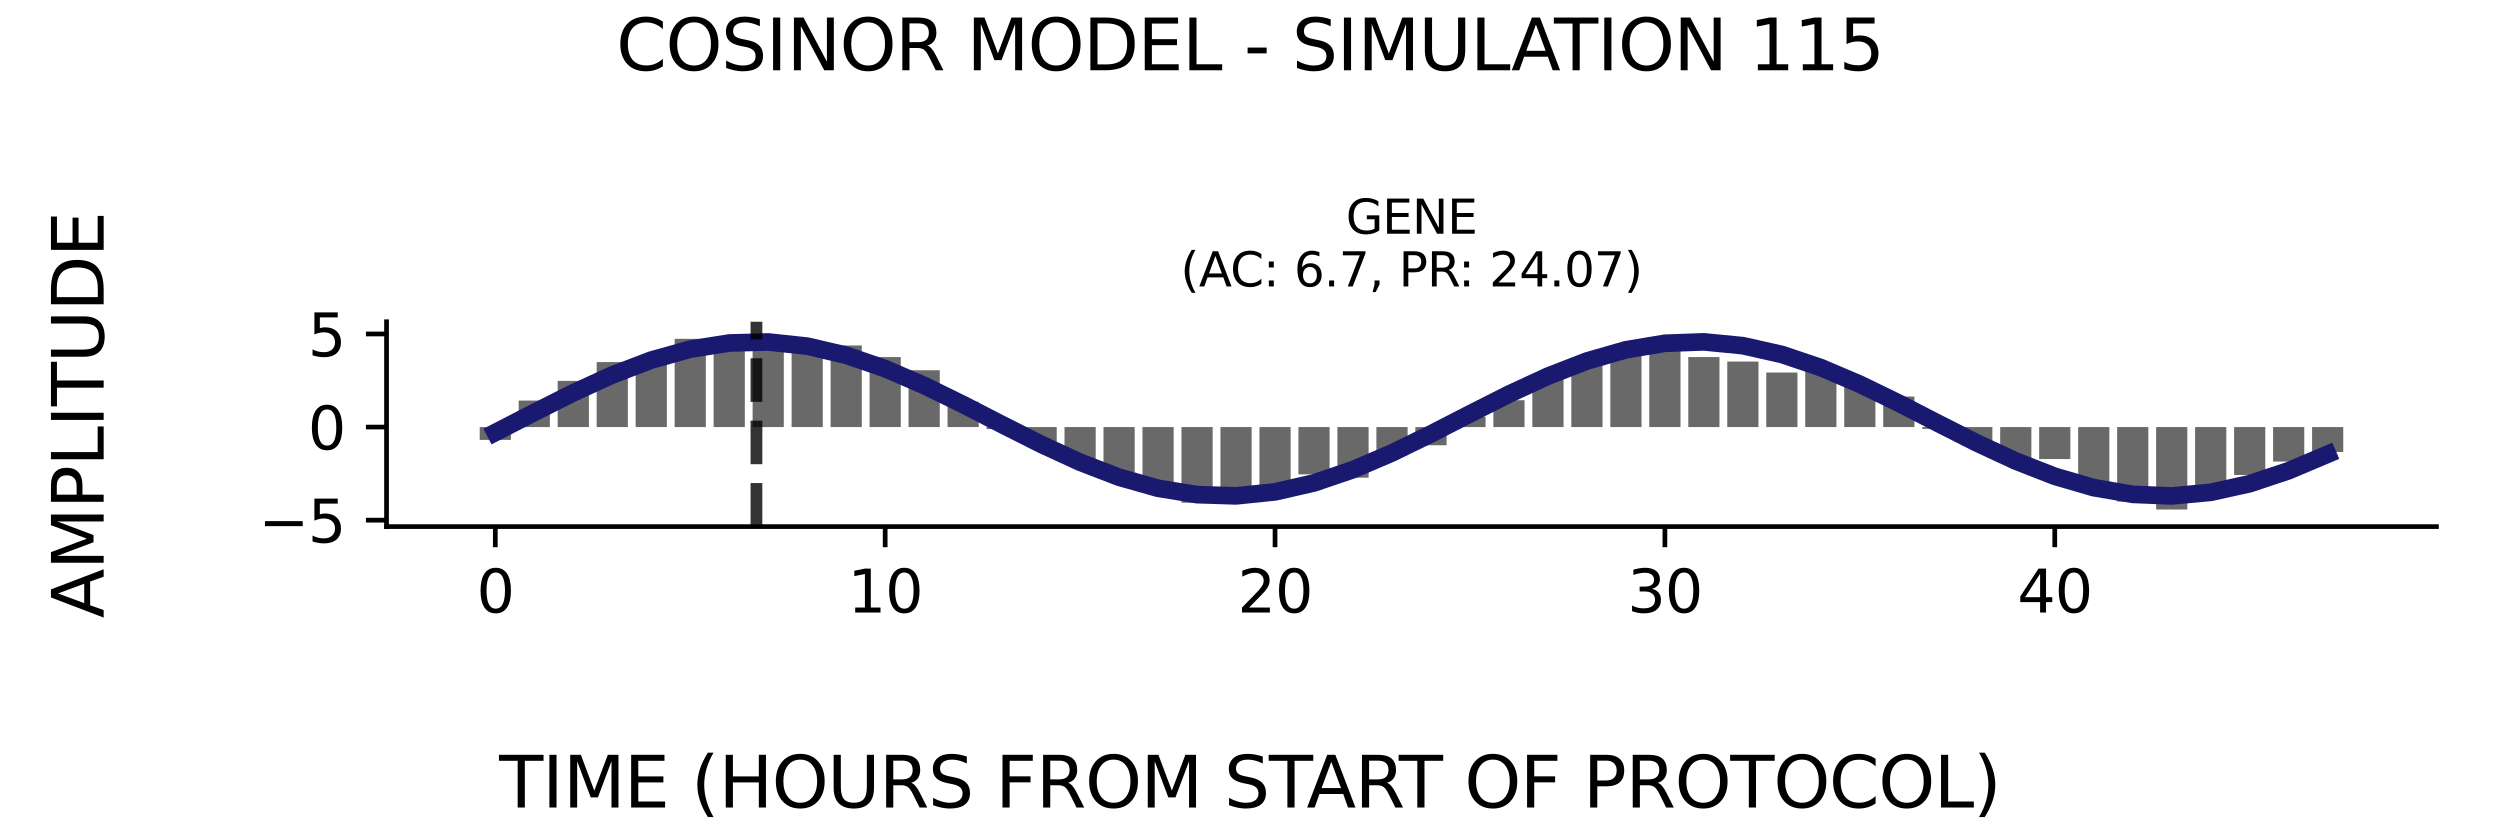 <?xml version="1.0" encoding="utf-8" standalone="no"?>
<!DOCTYPE svg PUBLIC "-//W3C//DTD SVG 1.1//EN"
  "http://www.w3.org/Graphics/SVG/1.1/DTD/svg11.dtd">
<svg xmlns:xlink="http://www.w3.org/1999/xlink" width="424.8pt" height="141.12pt" viewBox="0 0 424.8 141.12" xmlns="http://www.w3.org/2000/svg" version="1.1">
 <defs>
  <style type="text/css">*{stroke-linejoin: round; stroke-linecap: butt}</style>
 </defs>
 <g id="figure_1">
  <g id="patch_1">
   <path d="M 0 141.12 
L 424.8 141.12 
L 424.8 0 
L 0 0 
z
" style="fill: #ffffff"/>
  </g>
  <g id="axes_1">
   <g id="patch_2">
    <path d="M 65.68 89.48 
L 414 89.48 
L 414 54.672 
L 65.68 54.672 
z
" style="fill: #ffffff"/>
   </g>
   <g id="patch_3">
    <path d="M 81.513 72.568 
L 86.812 72.568 
L 86.812 74.748 
L 81.513 74.748 
z
" clip-path="url(#p658e63f506)" style="fill: #696969"/>
   </g>
   <g id="patch_4">
    <path d="M 88.137 72.568 
L 93.437 72.568 
L 93.437 68.061 
L 88.137 68.061 
z
" clip-path="url(#p658e63f506)" style="fill: #696969"/>
   </g>
   <g id="patch_5">
    <path d="M 94.762 72.568 
L 100.062 72.568 
L 100.062 64.719 
L 94.762 64.719 
z
" clip-path="url(#p658e63f506)" style="fill: #696969"/>
   </g>
   <g id="patch_6">
    <path d="M 101.386 72.568 
L 106.686 72.568 
L 106.686 61.527 
L 101.386 61.527 
z
" clip-path="url(#p658e63f506)" style="fill: #696969"/>
   </g>
   <g id="patch_7">
    <path d="M 108.011 72.568 
L 113.311 72.568 
L 113.311 61.28 
L 108.011 61.28 
z
" clip-path="url(#p658e63f506)" style="fill: #696969"/>
   </g>
   <g id="patch_8">
    <path d="M 114.636 72.568 
L 119.935 72.568 
L 119.935 57.573 
L 114.636 57.573 
z
" clip-path="url(#p658e63f506)" style="fill: #696969"/>
   </g>
   <g id="patch_9">
    <path d="M 121.26 72.568 
L 126.56 72.568 
L 126.56 57.763 
L 121.26 57.763 
z
" clip-path="url(#p658e63f506)" style="fill: #696969"/>
   </g>
   <g id="patch_10">
    <path d="M 127.885 72.568 
L 133.184 72.568 
L 133.184 57.935 
L 127.885 57.935 
z
" clip-path="url(#p658e63f506)" style="fill: #696969"/>
   </g>
   <g id="patch_11">
    <path d="M 134.509 72.568 
L 139.809 72.568 
L 139.809 58.849 
L 134.509 58.849 
z
" clip-path="url(#p658e63f506)" style="fill: #696969"/>
   </g>
   <g id="patch_12">
    <path d="M 141.134 72.568 
L 146.434 72.568 
L 146.434 58.706 
L 141.134 58.706 
z
" clip-path="url(#p658e63f506)" style="fill: #696969"/>
   </g>
   <g id="patch_13">
    <path d="M 147.758 72.568 
L 153.058 72.568 
L 153.058 60.675 
L 147.758 60.675 
z
" clip-path="url(#p658e63f506)" style="fill: #696969"/>
   </g>
   <g id="patch_14">
    <path d="M 154.383 72.568 
L 159.683 72.568 
L 159.683 62.914 
L 154.383 62.914 
z
" clip-path="url(#p658e63f506)" style="fill: #696969"/>
   </g>
   <g id="patch_15">
    <path d="M 161.008 72.568 
L 166.307 72.568 
L 166.307 68.27 
L 161.008 68.27 
z
" clip-path="url(#p658e63f506)" style="fill: #696969"/>
   </g>
   <g id="patch_16">
    <path d="M 167.632 72.568 
L 172.932 72.568 
L 172.932 72.914 
L 167.632 72.914 
z
" clip-path="url(#p658e63f506)" style="fill: #696969"/>
   </g>
   <g id="patch_17">
    <path d="M 174.257 72.568 
L 179.556 72.568 
L 179.556 75.629 
L 174.257 75.629 
z
" clip-path="url(#p658e63f506)" style="fill: #696969"/>
   </g>
   <g id="patch_18">
    <path d="M 180.881 72.568 
L 186.181 72.568 
L 186.181 78.129 
L 180.881 78.129 
z
" clip-path="url(#p658e63f506)" style="fill: #696969"/>
   </g>
   <g id="patch_19">
    <path d="M 187.506 72.568 
L 192.806 72.568 
L 192.806 80.284 
L 187.506 80.284 
z
" clip-path="url(#p658e63f506)" style="fill: #696969"/>
   </g>
   <g id="patch_20">
    <path d="M 194.13 72.568 
L 199.43 72.568 
L 199.43 83.586 
L 194.13 83.586 
z
" clip-path="url(#p658e63f506)" style="fill: #696969"/>
   </g>
   <g id="patch_21">
    <path d="M 200.755 72.568 
L 206.055 72.568 
L 206.055 85.419 
L 200.755 85.419 
z
" clip-path="url(#p658e63f506)" style="fill: #696969"/>
   </g>
   <g id="patch_22">
    <path d="M 207.38 72.568 
L 212.679 72.568 
L 212.679 84.199 
L 207.38 84.199 
z
" clip-path="url(#p658e63f506)" style="fill: #696969"/>
   </g>
   <g id="patch_23">
    <path d="M 214.004 72.568 
L 219.304 72.568 
L 219.304 84.343 
L 214.004 84.343 
z
" clip-path="url(#p658e63f506)" style="fill: #696969"/>
   </g>
   <g id="patch_24">
    <path d="M 220.629 72.568 
L 225.928 72.568 
L 225.928 80.604 
L 220.629 80.604 
z
" clip-path="url(#p658e63f506)" style="fill: #696969"/>
   </g>
   <g id="patch_25">
    <path d="M 227.253 72.568 
L 232.553 72.568 
L 232.553 81.166 
L 227.253 81.166 
z
" clip-path="url(#p658e63f506)" style="fill: #696969"/>
   </g>
   <g id="patch_26">
    <path d="M 233.878 72.568 
L 239.178 72.568 
L 239.178 77.348 
L 233.878 77.348 
z
" clip-path="url(#p658e63f506)" style="fill: #696969"/>
   </g>
   <g id="patch_27">
    <path d="M 240.502 72.568 
L 245.802 72.568 
L 245.802 75.659 
L 240.502 75.659 
z
" clip-path="url(#p658e63f506)" style="fill: #696969"/>
   </g>
   <g id="patch_28">
    <path d="M 247.127 72.568 
L 252.427 72.568 
L 252.427 70.807 
L 247.127 70.807 
z
" clip-path="url(#p658e63f506)" style="fill: #696969"/>
   </g>
   <g id="patch_29">
    <path d="M 253.752 72.568 
L 259.051 72.568 
L 259.051 68.007 
L 253.752 68.007 
z
" clip-path="url(#p658e63f506)" style="fill: #696969"/>
   </g>
   <g id="patch_30">
    <path d="M 260.376 72.568 
L 265.676 72.568 
L 265.676 64.363 
L 260.376 64.363 
z
" clip-path="url(#p658e63f506)" style="fill: #696969"/>
   </g>
   <g id="patch_31">
    <path d="M 267.001 72.568 
L 272.3 72.568 
L 272.3 61.761 
L 267.001 61.761 
z
" clip-path="url(#p658e63f506)" style="fill: #696969"/>
   </g>
   <g id="patch_32">
    <path d="M 273.625 72.568 
L 278.925 72.568 
L 278.925 59.391 
L 273.625 59.391 
z
" clip-path="url(#p658e63f506)" style="fill: #696969"/>
   </g>
   <g id="patch_33">
    <path d="M 280.25 72.568 
L 285.55 72.568 
L 285.55 59.342 
L 280.25 59.342 
z
" clip-path="url(#p658e63f506)" style="fill: #696969"/>
   </g>
   <g id="patch_34">
    <path d="M 286.874 72.568 
L 292.174 72.568 
L 292.174 60.673 
L 286.874 60.673 
z
" clip-path="url(#p658e63f506)" style="fill: #696969"/>
   </g>
   <g id="patch_35">
    <path d="M 293.499 72.568 
L 298.799 72.568 
L 298.799 61.435 
L 293.499 61.435 
z
" clip-path="url(#p658e63f506)" style="fill: #696969"/>
   </g>
   <g id="patch_36">
    <path d="M 300.124 72.568 
L 305.423 72.568 
L 305.423 63.301 
L 300.124 63.301 
z
" clip-path="url(#p658e63f506)" style="fill: #696969"/>
   </g>
   <g id="patch_37">
    <path d="M 306.748 72.568 
L 312.048 72.568 
L 312.048 63.004 
L 306.748 63.004 
z
" clip-path="url(#p658e63f506)" style="fill: #696969"/>
   </g>
   <g id="patch_38">
    <path d="M 313.373 72.568 
L 318.672 72.568 
L 318.672 64.993 
L 313.373 64.993 
z
" clip-path="url(#p658e63f506)" style="fill: #696969"/>
   </g>
   <g id="patch_39">
    <path d="M 319.997 72.568 
L 325.297 72.568 
L 325.297 67.376 
L 319.997 67.376 
z
" clip-path="url(#p658e63f506)" style="fill: #696969"/>
   </g>
   <g id="patch_40">
    <path d="M 326.622 72.568 
L 331.922 72.568 
L 331.922 72.873 
L 326.622 72.873 
z
" clip-path="url(#p658e63f506)" style="fill: #696969"/>
   </g>
   <g id="patch_41">
    <path d="M 333.246 72.568 
L 338.546 72.568 
L 338.546 75.639 
L 333.246 75.639 
z
" clip-path="url(#p658e63f506)" style="fill: #696969"/>
   </g>
   <g id="patch_42">
    <path d="M 339.871 72.568 
L 345.171 72.568 
L 345.171 78.067 
L 339.871 78.067 
z
" clip-path="url(#p658e63f506)" style="fill: #696969"/>
   </g>
   <g id="patch_43">
    <path d="M 346.496 72.568 
L 351.795 72.568 
L 351.795 78.003 
L 346.496 78.003 
z
" clip-path="url(#p658e63f506)" style="fill: #696969"/>
   </g>
   <g id="patch_44">
    <path d="M 353.12 72.568 
L 358.42 72.568 
L 358.42 83.454 
L 353.12 83.454 
z
" clip-path="url(#p658e63f506)" style="fill: #696969"/>
   </g>
   <g id="patch_45">
    <path d="M 359.745 72.568 
L 365.044 72.568 
L 365.044 85.223 
L 359.745 85.223 
z
" clip-path="url(#p658e63f506)" style="fill: #696969"/>
   </g>
   <g id="patch_46">
    <path d="M 366.369 72.568 
L 371.669 72.568 
L 371.669 86.579 
L 366.369 86.579 
z
" clip-path="url(#p658e63f506)" style="fill: #696969"/>
   </g>
   <g id="patch_47">
    <path d="M 372.994 72.568 
L 378.294 72.568 
L 378.294 83.389 
L 372.994 83.389 
z
" clip-path="url(#p658e63f506)" style="fill: #696969"/>
   </g>
   <g id="patch_48">
    <path d="M 379.618 72.568 
L 384.918 72.568 
L 384.918 80.709 
L 379.618 80.709 
z
" clip-path="url(#p658e63f506)" style="fill: #696969"/>
   </g>
   <g id="patch_49">
    <path d="M 386.243 72.568 
L 391.543 72.568 
L 391.543 78.426 
L 386.243 78.426 
z
" clip-path="url(#p658e63f506)" style="fill: #696969"/>
   </g>
   <g id="patch_50">
    <path d="M 392.868 72.568 
L 398.167 72.568 
L 398.167 76.808 
L 392.868 76.808 
z
" clip-path="url(#p658e63f506)" style="fill: #696969"/>
   </g>
   <g id="matplotlib.axis_1">
    <g id="xtick_1">
     <g id="line2d_1">
      <defs>
       <path id="m30fd77e8b6" d="M 0 0 
L 0 3.5 
" style="stroke: #000000; stroke-width: 0.8"/>
      </defs>
      <g>
       <use xlink:href="#m30fd77e8b6" x="84.163" y="89.48" style="stroke: #000000; stroke-width: 0.8"/>
      </g>
     </g>
     <g id="text_1">
      <!-- 0 -->
      <g transform="translate(80.981 104.078) scale(0.1 -0.1)">
       <defs>
        <path id="DejaVuSans-30" d="M 2034 4250 
Q 1547 4250 1301 3770 
Q 1056 3291 1056 2328 
Q 1056 1369 1301 889 
Q 1547 409 2034 409 
Q 2525 409 2770 889 
Q 3016 1369 3016 2328 
Q 3016 3291 2770 3770 
Q 2525 4250 2034 4250 
z
M 2034 4750 
Q 2819 4750 3233 4129 
Q 3647 3509 3647 2328 
Q 3647 1150 3233 529 
Q 2819 -91 2034 -91 
Q 1250 -91 836 529 
Q 422 1150 422 2328 
Q 422 3509 836 4129 
Q 1250 4750 2034 4750 
z
" transform="scale(0.016)"/>
       </defs>
       <use xlink:href="#DejaVuSans-30"/>
      </g>
     </g>
    </g>
    <g id="xtick_2">
     <g id="line2d_2">
      <g>
       <use xlink:href="#m30fd77e8b6" x="150.408" y="89.48" style="stroke: #000000; stroke-width: 0.8"/>
      </g>
     </g>
     <g id="text_2">
      <!-- 10 -->
      <g transform="translate(144.046 104.078) scale(0.1 -0.1)">
       <defs>
        <path id="DejaVuSans-31" d="M 794 531 
L 1825 531 
L 1825 4091 
L 703 3866 
L 703 4441 
L 1819 4666 
L 2450 4666 
L 2450 531 
L 3481 531 
L 3481 0 
L 794 0 
L 794 531 
z
" transform="scale(0.016)"/>
       </defs>
       <use xlink:href="#DejaVuSans-31"/>
       <use xlink:href="#DejaVuSans-30" x="63.623"/>
      </g>
     </g>
    </g>
    <g id="xtick_3">
     <g id="line2d_3">
      <g>
       <use xlink:href="#m30fd77e8b6" x="216.654" y="89.48" style="stroke: #000000; stroke-width: 0.8"/>
      </g>
     </g>
     <g id="text_3">
      <!-- 20 -->
      <g transform="translate(210.291 104.078) scale(0.1 -0.1)">
       <defs>
        <path id="DejaVuSans-32" d="M 1228 531 
L 3431 531 
L 3431 0 
L 469 0 
L 469 531 
Q 828 903 1448 1529 
Q 2069 2156 2228 2338 
Q 2531 2678 2651 2914 
Q 2772 3150 2772 3378 
Q 2772 3750 2511 3984 
Q 2250 4219 1831 4219 
Q 1534 4219 1204 4116 
Q 875 4013 500 3803 
L 500 4441 
Q 881 4594 1212 4672 
Q 1544 4750 1819 4750 
Q 2544 4750 2975 4387 
Q 3406 4025 3406 3419 
Q 3406 3131 3298 2873 
Q 3191 2616 2906 2266 
Q 2828 2175 2409 1742 
Q 1991 1309 1228 531 
z
" transform="scale(0.016)"/>
       </defs>
       <use xlink:href="#DejaVuSans-32"/>
       <use xlink:href="#DejaVuSans-30" x="63.623"/>
      </g>
     </g>
    </g>
    <g id="xtick_4">
     <g id="line2d_4">
      <g>
       <use xlink:href="#m30fd77e8b6" x="282.9" y="89.48" style="stroke: #000000; stroke-width: 0.8"/>
      </g>
     </g>
     <g id="text_4">
      <!-- 30 -->
      <g transform="translate(276.537 104.078) scale(0.1 -0.1)">
       <defs>
        <path id="DejaVuSans-33" d="M 2597 2516 
Q 3050 2419 3304 2112 
Q 3559 1806 3559 1356 
Q 3559 666 3084 287 
Q 2609 -91 1734 -91 
Q 1441 -91 1130 -33 
Q 819 25 488 141 
L 488 750 
Q 750 597 1062 519 
Q 1375 441 1716 441 
Q 2309 441 2620 675 
Q 2931 909 2931 1356 
Q 2931 1769 2642 2001 
Q 2353 2234 1838 2234 
L 1294 2234 
L 1294 2753 
L 1863 2753 
Q 2328 2753 2575 2939 
Q 2822 3125 2822 3475 
Q 2822 3834 2567 4026 
Q 2313 4219 1838 4219 
Q 1578 4219 1281 4162 
Q 984 4106 628 3988 
L 628 4550 
Q 988 4650 1302 4700 
Q 1616 4750 1894 4750 
Q 2613 4750 3031 4423 
Q 3450 4097 3450 3541 
Q 3450 3153 3228 2886 
Q 3006 2619 2597 2516 
z
" transform="scale(0.016)"/>
       </defs>
       <use xlink:href="#DejaVuSans-33"/>
       <use xlink:href="#DejaVuSans-30" x="63.623"/>
      </g>
     </g>
    </g>
    <g id="xtick_5">
     <g id="line2d_5">
      <g>
       <use xlink:href="#m30fd77e8b6" x="349.145" y="89.48" style="stroke: #000000; stroke-width: 0.8"/>
      </g>
     </g>
     <g id="text_5">
      <!-- 40 -->
      <g transform="translate(342.783 104.078) scale(0.1 -0.1)">
       <defs>
        <path id="DejaVuSans-34" d="M 2419 4116 
L 825 1625 
L 2419 1625 
L 2419 4116 
z
M 2253 4666 
L 3047 4666 
L 3047 1625 
L 3713 1625 
L 3713 1100 
L 3047 1100 
L 3047 0 
L 2419 0 
L 2419 1100 
L 313 1100 
L 313 1709 
L 2253 4666 
z
" transform="scale(0.016)"/>
       </defs>
       <use xlink:href="#DejaVuSans-34"/>
       <use xlink:href="#DejaVuSans-30" x="63.623"/>
      </g>
     </g>
    </g>
   </g>
   <g id="matplotlib.axis_2">
    <g id="ytick_1">
     <g id="line2d_6">
      <defs>
       <path id="m7f080ad4fc" d="M 0 0 
L -3.5 0 
" style="stroke: #000000; stroke-width: 0.8"/>
      </defs>
      <g>
       <use xlink:href="#m7f080ad4fc" x="65.68" y="88.387" style="stroke: #000000; stroke-width: 0.8"/>
      </g>
     </g>
     <g id="text_6">
      <!-- −5 -->
      <g transform="translate(43.938 92.186) scale(0.1 -0.1)">
       <defs>
        <path id="DejaVuSans-2212" d="M 678 2272 
L 4684 2272 
L 4684 1741 
L 678 1741 
L 678 2272 
z
" transform="scale(0.016)"/>
        <path id="DejaVuSans-35" d="M 691 4666 
L 3169 4666 
L 3169 4134 
L 1269 4134 
L 1269 2991 
Q 1406 3038 1543 3061 
Q 1681 3084 1819 3084 
Q 2600 3084 3056 2656 
Q 3513 2228 3513 1497 
Q 3513 744 3044 326 
Q 2575 -91 1722 -91 
Q 1428 -91 1123 -41 
Q 819 9 494 109 
L 494 744 
Q 775 591 1075 516 
Q 1375 441 1709 441 
Q 2250 441 2565 725 
Q 2881 1009 2881 1497 
Q 2881 1984 2565 2268 
Q 2250 2553 1709 2553 
Q 1456 2553 1204 2497 
Q 953 2441 691 2322 
L 691 4666 
z
" transform="scale(0.016)"/>
       </defs>
       <use xlink:href="#DejaVuSans-2212"/>
       <use xlink:href="#DejaVuSans-35" x="83.789"/>
      </g>
     </g>
    </g>
    <g id="ytick_2">
     <g id="line2d_7">
      <g>
       <use xlink:href="#m7f080ad4fc" x="65.68" y="72.568" style="stroke: #000000; stroke-width: 0.8"/>
      </g>
     </g>
     <g id="text_7">
      <!-- 0 -->
      <g transform="translate(52.318 76.368) scale(0.1 -0.1)">
       <use xlink:href="#DejaVuSans-30"/>
      </g>
     </g>
    </g>
    <g id="ytick_3">
     <g id="line2d_8">
      <g>
       <use xlink:href="#m7f080ad4fc" x="65.68" y="56.75" style="stroke: #000000; stroke-width: 0.8"/>
      </g>
     </g>
     <g id="text_8">
      <!-- 5 -->
      <g transform="translate(52.318 60.55) scale(0.1 -0.1)">
       <use xlink:href="#DejaVuSans-35"/>
      </g>
     </g>
    </g>
   </g>
   <g id="line2d_9">
    <path d="M 84.163 73.495 
L 90.787 70.086 
L 97.412 66.751 
L 104.036 63.716 
L 110.661 61.186 
L 117.285 59.334 
L 123.91 58.284 
L 130.535 58.107 
L 137.159 58.816 
L 143.784 60.363 
L 150.408 62.642 
L 157.033 65.5 
L 163.657 68.742 
L 170.282 72.15 
L 176.907 75.491 
L 183.531 78.54 
L 190.156 81.091 
L 196.78 82.969 
L 203.405 84.049 
L 210.029 84.257 
L 216.654 83.578 
L 223.279 82.059 
L 229.903 79.803 
L 236.528 76.963 
L 243.152 73.73 
L 249.777 70.325 
L 256.401 66.977 
L 263.026 63.914 
L 269.651 61.343 
L 276.275 59.438 
L 282.9 58.329 
L 289.524 58.091 
L 296.149 58.739 
L 302.773 60.229 
L 309.398 62.462 
L 316.023 65.285 
L 322.647 68.507 
L 329.272 71.911 
L 335.896 75.264 
L 342.521 78.341 
L 349.145 80.932 
L 355.77 82.863 
L 362.395 84.001 
L 369.019 84.271 
L 375.644 83.654 
L 382.268 82.191 
L 388.893 79.982 
L 395.517 77.177 
" clip-path="url(#p658e63f506)" style="fill: none; stroke: #191970; stroke-width: 3; stroke-linecap: square"/>
   </g>
   <g id="line2d_10">
    <path d="M 128.535 89.48 
L 128.535 54.672 
" clip-path="url(#p658e63f506)" style="fill: none; stroke-dasharray: 7.4,3.2; stroke-dashoffset: 0; stroke: #000000; stroke-opacity: 0.8; stroke-width: 2"/>
   </g>
   <g id="patch_51">
    <path d="M 65.68 89.48 
L 65.68 54.672 
" style="fill: none; stroke: #000000; stroke-width: 0.8; stroke-linejoin: miter; stroke-linecap: square"/>
   </g>
   <g id="patch_52">
    <path d="M 65.68 89.48 
L 414 89.48 
" style="fill: none; stroke: #000000; stroke-width: 0.8; stroke-linejoin: miter; stroke-linecap: square"/>
   </g>
   <g id="text_9">
    <!-- GENE -->
    <g transform="translate(228.693 39.714) scale(0.08 -0.08)">
     <defs>
      <path id="DejaVuSans-47" d="M 3809 666 
L 3809 1919 
L 2778 1919 
L 2778 2438 
L 4434 2438 
L 4434 434 
Q 4069 175 3628 42 
Q 3188 -91 2688 -91 
Q 1594 -91 976 548 
Q 359 1188 359 2328 
Q 359 3472 976 4111 
Q 1594 4750 2688 4750 
Q 3144 4750 3555 4637 
Q 3966 4525 4313 4306 
L 4313 3634 
Q 3963 3931 3569 4081 
Q 3175 4231 2741 4231 
Q 1884 4231 1454 3753 
Q 1025 3275 1025 2328 
Q 1025 1384 1454 906 
Q 1884 428 2741 428 
Q 3075 428 3337 486 
Q 3600 544 3809 666 
z
" transform="scale(0.016)"/>
      <path id="DejaVuSans-45" d="M 628 4666 
L 3578 4666 
L 3578 4134 
L 1259 4134 
L 1259 2753 
L 3481 2753 
L 3481 2222 
L 1259 2222 
L 1259 531 
L 3634 531 
L 3634 0 
L 628 0 
L 628 4666 
z
" transform="scale(0.016)"/>
      <path id="DejaVuSans-4e" d="M 628 4666 
L 1478 4666 
L 3547 763 
L 3547 4666 
L 4159 4666 
L 4159 0 
L 3309 0 
L 1241 3903 
L 1241 0 
L 628 0 
L 628 4666 
z
" transform="scale(0.016)"/>
     </defs>
     <use xlink:href="#DejaVuSans-47"/>
     <use xlink:href="#DejaVuSans-45" x="77.49"/>
     <use xlink:href="#DejaVuSans-4e" x="140.674"/>
     <use xlink:href="#DejaVuSans-45" x="215.479"/>
    </g>
    <!-- (AC: 6.7, PR: 24.07) -->
    <g transform="translate(200.601 48.672) scale(0.08 -0.08)">
     <defs>
      <path id="DejaVuSans-28" d="M 1984 4856 
Q 1566 4138 1362 3434 
Q 1159 2731 1159 2009 
Q 1159 1288 1364 580 
Q 1569 -128 1984 -844 
L 1484 -844 
Q 1016 -109 783 600 
Q 550 1309 550 2009 
Q 550 2706 781 3412 
Q 1013 4119 1484 4856 
L 1984 4856 
z
" transform="scale(0.016)"/>
      <path id="DejaVuSans-41" d="M 2188 4044 
L 1331 1722 
L 3047 1722 
L 2188 4044 
z
M 1831 4666 
L 2547 4666 
L 4325 0 
L 3669 0 
L 3244 1197 
L 1141 1197 
L 716 0 
L 50 0 
L 1831 4666 
z
" transform="scale(0.016)"/>
      <path id="DejaVuSans-43" d="M 4122 4306 
L 4122 3641 
Q 3803 3938 3442 4084 
Q 3081 4231 2675 4231 
Q 1875 4231 1450 3742 
Q 1025 3253 1025 2328 
Q 1025 1406 1450 917 
Q 1875 428 2675 428 
Q 3081 428 3442 575 
Q 3803 722 4122 1019 
L 4122 359 
Q 3791 134 3420 21 
Q 3050 -91 2638 -91 
Q 1578 -91 968 557 
Q 359 1206 359 2328 
Q 359 3453 968 4101 
Q 1578 4750 2638 4750 
Q 3056 4750 3426 4639 
Q 3797 4528 4122 4306 
z
" transform="scale(0.016)"/>
      <path id="DejaVuSans-3a" d="M 750 794 
L 1409 794 
L 1409 0 
L 750 0 
L 750 794 
z
M 750 3309 
L 1409 3309 
L 1409 2516 
L 750 2516 
L 750 3309 
z
" transform="scale(0.016)"/>
      <path id="DejaVuSans-20" transform="scale(0.016)"/>
      <path id="DejaVuSans-36" d="M 2113 2584 
Q 1688 2584 1439 2293 
Q 1191 2003 1191 1497 
Q 1191 994 1439 701 
Q 1688 409 2113 409 
Q 2538 409 2786 701 
Q 3034 994 3034 1497 
Q 3034 2003 2786 2293 
Q 2538 2584 2113 2584 
z
M 3366 4563 
L 3366 3988 
Q 3128 4100 2886 4159 
Q 2644 4219 2406 4219 
Q 1781 4219 1451 3797 
Q 1122 3375 1075 2522 
Q 1259 2794 1537 2939 
Q 1816 3084 2150 3084 
Q 2853 3084 3261 2657 
Q 3669 2231 3669 1497 
Q 3669 778 3244 343 
Q 2819 -91 2113 -91 
Q 1303 -91 875 529 
Q 447 1150 447 2328 
Q 447 3434 972 4092 
Q 1497 4750 2381 4750 
Q 2619 4750 2861 4703 
Q 3103 4656 3366 4563 
z
" transform="scale(0.016)"/>
      <path id="DejaVuSans-2e" d="M 684 794 
L 1344 794 
L 1344 0 
L 684 0 
L 684 794 
z
" transform="scale(0.016)"/>
      <path id="DejaVuSans-37" d="M 525 4666 
L 3525 4666 
L 3525 4397 
L 1831 0 
L 1172 0 
L 2766 4134 
L 525 4134 
L 525 4666 
z
" transform="scale(0.016)"/>
      <path id="DejaVuSans-2c" d="M 750 794 
L 1409 794 
L 1409 256 
L 897 -744 
L 494 -744 
L 750 256 
L 750 794 
z
" transform="scale(0.016)"/>
      <path id="DejaVuSans-50" d="M 1259 4147 
L 1259 2394 
L 2053 2394 
Q 2494 2394 2734 2622 
Q 2975 2850 2975 3272 
Q 2975 3691 2734 3919 
Q 2494 4147 2053 4147 
L 1259 4147 
z
M 628 4666 
L 2053 4666 
Q 2838 4666 3239 4311 
Q 3641 3956 3641 3272 
Q 3641 2581 3239 2228 
Q 2838 1875 2053 1875 
L 1259 1875 
L 1259 0 
L 628 0 
L 628 4666 
z
" transform="scale(0.016)"/>
      <path id="DejaVuSans-52" d="M 2841 2188 
Q 3044 2119 3236 1894 
Q 3428 1669 3622 1275 
L 4263 0 
L 3584 0 
L 2988 1197 
Q 2756 1666 2539 1819 
Q 2322 1972 1947 1972 
L 1259 1972 
L 1259 0 
L 628 0 
L 628 4666 
L 2053 4666 
Q 2853 4666 3247 4331 
Q 3641 3997 3641 3322 
Q 3641 2881 3436 2590 
Q 3231 2300 2841 2188 
z
M 1259 4147 
L 1259 2491 
L 2053 2491 
Q 2509 2491 2742 2702 
Q 2975 2913 2975 3322 
Q 2975 3731 2742 3939 
Q 2509 4147 2053 4147 
L 1259 4147 
z
" transform="scale(0.016)"/>
      <path id="DejaVuSans-29" d="M 513 4856 
L 1013 4856 
Q 1481 4119 1714 3412 
Q 1947 2706 1947 2009 
Q 1947 1309 1714 600 
Q 1481 -109 1013 -844 
L 513 -844 
Q 928 -128 1133 580 
Q 1338 1288 1338 2009 
Q 1338 2731 1133 3434 
Q 928 4138 513 4856 
z
" transform="scale(0.016)"/>
     </defs>
     <use xlink:href="#DejaVuSans-28"/>
     <use xlink:href="#DejaVuSans-41" x="39.014"/>
     <use xlink:href="#DejaVuSans-43" x="105.672"/>
     <use xlink:href="#DejaVuSans-3a" x="175.496"/>
     <use xlink:href="#DejaVuSans-20" x="209.188"/>
     <use xlink:href="#DejaVuSans-36" x="240.975"/>
     <use xlink:href="#DejaVuSans-2e" x="304.598"/>
     <use xlink:href="#DejaVuSans-37" x="336.385"/>
     <use xlink:href="#DejaVuSans-2c" x="400.008"/>
     <use xlink:href="#DejaVuSans-20" x="431.795"/>
     <use xlink:href="#DejaVuSans-50" x="463.582"/>
     <use xlink:href="#DejaVuSans-52" x="523.885"/>
     <use xlink:href="#DejaVuSans-3a" x="590.242"/>
     <use xlink:href="#DejaVuSans-20" x="623.934"/>
     <use xlink:href="#DejaVuSans-32" x="655.721"/>
     <use xlink:href="#DejaVuSans-34" x="719.344"/>
     <use xlink:href="#DejaVuSans-2e" x="782.967"/>
     <use xlink:href="#DejaVuSans-30" x="814.754"/>
     <use xlink:href="#DejaVuSans-37" x="878.377"/>
     <use xlink:href="#DejaVuSans-29" x="942"/>
    </g>
   </g>
  </g>
  <g id="text_10">
   <!-- COSINOR MODEL - SIMULATION 115 -->
   <g transform="translate(104.717 11.941) scale(0.12 -0.12)">
    <defs>
     <path id="DejaVuSans-4f" d="M 2522 4238 
Q 1834 4238 1429 3725 
Q 1025 3213 1025 2328 
Q 1025 1447 1429 934 
Q 1834 422 2522 422 
Q 3209 422 3611 934 
Q 4013 1447 4013 2328 
Q 4013 3213 3611 3725 
Q 3209 4238 2522 4238 
z
M 2522 4750 
Q 3503 4750 4090 4092 
Q 4678 3434 4678 2328 
Q 4678 1225 4090 567 
Q 3503 -91 2522 -91 
Q 1538 -91 948 565 
Q 359 1222 359 2328 
Q 359 3434 948 4092 
Q 1538 4750 2522 4750 
z
" transform="scale(0.016)"/>
     <path id="DejaVuSans-53" d="M 3425 4513 
L 3425 3897 
Q 3066 4069 2747 4153 
Q 2428 4238 2131 4238 
Q 1616 4238 1336 4038 
Q 1056 3838 1056 3469 
Q 1056 3159 1242 3001 
Q 1428 2844 1947 2747 
L 2328 2669 
Q 3034 2534 3370 2195 
Q 3706 1856 3706 1288 
Q 3706 609 3251 259 
Q 2797 -91 1919 -91 
Q 1588 -91 1214 -16 
Q 841 59 441 206 
L 441 856 
Q 825 641 1194 531 
Q 1563 422 1919 422 
Q 2459 422 2753 634 
Q 3047 847 3047 1241 
Q 3047 1584 2836 1778 
Q 2625 1972 2144 2069 
L 1759 2144 
Q 1053 2284 737 2584 
Q 422 2884 422 3419 
Q 422 4038 858 4394 
Q 1294 4750 2059 4750 
Q 2388 4750 2728 4690 
Q 3069 4631 3425 4513 
z
" transform="scale(0.016)"/>
     <path id="DejaVuSans-49" d="M 628 4666 
L 1259 4666 
L 1259 0 
L 628 0 
L 628 4666 
z
" transform="scale(0.016)"/>
     <path id="DejaVuSans-4d" d="M 628 4666 
L 1569 4666 
L 2759 1491 
L 3956 4666 
L 4897 4666 
L 4897 0 
L 4281 0 
L 4281 4097 
L 3078 897 
L 2444 897 
L 1241 4097 
L 1241 0 
L 628 0 
L 628 4666 
z
" transform="scale(0.016)"/>
     <path id="DejaVuSans-44" d="M 1259 4147 
L 1259 519 
L 2022 519 
Q 2988 519 3436 956 
Q 3884 1394 3884 2338 
Q 3884 3275 3436 3711 
Q 2988 4147 2022 4147 
L 1259 4147 
z
M 628 4666 
L 1925 4666 
Q 3281 4666 3915 4102 
Q 4550 3538 4550 2338 
Q 4550 1131 3912 565 
Q 3275 0 1925 0 
L 628 0 
L 628 4666 
z
" transform="scale(0.016)"/>
     <path id="DejaVuSans-4c" d="M 628 4666 
L 1259 4666 
L 1259 531 
L 3531 531 
L 3531 0 
L 628 0 
L 628 4666 
z
" transform="scale(0.016)"/>
     <path id="DejaVuSans-2d" d="M 313 2009 
L 1997 2009 
L 1997 1497 
L 313 1497 
L 313 2009 
z
" transform="scale(0.016)"/>
     <path id="DejaVuSans-55" d="M 556 4666 
L 1191 4666 
L 1191 1831 
Q 1191 1081 1462 751 
Q 1734 422 2344 422 
Q 2950 422 3222 751 
Q 3494 1081 3494 1831 
L 3494 4666 
L 4128 4666 
L 4128 1753 
Q 4128 841 3676 375 
Q 3225 -91 2344 -91 
Q 1459 -91 1007 375 
Q 556 841 556 1753 
L 556 4666 
z
" transform="scale(0.016)"/>
     <path id="DejaVuSans-54" d="M -19 4666 
L 3928 4666 
L 3928 4134 
L 2272 4134 
L 2272 0 
L 1638 0 
L 1638 4134 
L -19 4134 
L -19 4666 
z
" transform="scale(0.016)"/>
    </defs>
    <use xlink:href="#DejaVuSans-43"/>
    <use xlink:href="#DejaVuSans-4f" x="69.824"/>
    <use xlink:href="#DejaVuSans-53" x="148.535"/>
    <use xlink:href="#DejaVuSans-49" x="212.012"/>
    <use xlink:href="#DejaVuSans-4e" x="241.504"/>
    <use xlink:href="#DejaVuSans-4f" x="316.309"/>
    <use xlink:href="#DejaVuSans-52" x="395.02"/>
    <use xlink:href="#DejaVuSans-20" x="464.502"/>
    <use xlink:href="#DejaVuSans-4d" x="496.289"/>
    <use xlink:href="#DejaVuSans-4f" x="582.568"/>
    <use xlink:href="#DejaVuSans-44" x="661.279"/>
    <use xlink:href="#DejaVuSans-45" x="738.281"/>
    <use xlink:href="#DejaVuSans-4c" x="801.465"/>
    <use xlink:href="#DejaVuSans-20" x="857.178"/>
    <use xlink:href="#DejaVuSans-2d" x="888.965"/>
    <use xlink:href="#DejaVuSans-20" x="925.049"/>
    <use xlink:href="#DejaVuSans-53" x="956.836"/>
    <use xlink:href="#DejaVuSans-49" x="1020.312"/>
    <use xlink:href="#DejaVuSans-4d" x="1049.805"/>
    <use xlink:href="#DejaVuSans-55" x="1136.084"/>
    <use xlink:href="#DejaVuSans-4c" x="1209.277"/>
    <use xlink:href="#DejaVuSans-41" x="1267.24"/>
    <use xlink:href="#DejaVuSans-54" x="1327.898"/>
    <use xlink:href="#DejaVuSans-49" x="1388.982"/>
    <use xlink:href="#DejaVuSans-4f" x="1418.475"/>
    <use xlink:href="#DejaVuSans-4e" x="1497.186"/>
    <use xlink:href="#DejaVuSans-20" x="1571.99"/>
    <use xlink:href="#DejaVuSans-31" x="1603.777"/>
    <use xlink:href="#DejaVuSans-31" x="1667.4"/>
    <use xlink:href="#DejaVuSans-35" x="1731.023"/>
   </g>
  </g>
  <g id="text_11">
   <!-- TIME (HOURS FROM START OF PROTOCOL) -->
   <g transform="translate(84.817 137.213) scale(0.12 -0.12)">
    <defs>
     <path id="DejaVuSans-48" d="M 628 4666 
L 1259 4666 
L 1259 2753 
L 3553 2753 
L 3553 4666 
L 4184 4666 
L 4184 0 
L 3553 0 
L 3553 2222 
L 1259 2222 
L 1259 0 
L 628 0 
L 628 4666 
z
" transform="scale(0.016)"/>
     <path id="DejaVuSans-46" d="M 628 4666 
L 3309 4666 
L 3309 4134 
L 1259 4134 
L 1259 2759 
L 3109 2759 
L 3109 2228 
L 1259 2228 
L 1259 0 
L 628 0 
L 628 4666 
z
" transform="scale(0.016)"/>
    </defs>
    <use xlink:href="#DejaVuSans-54"/>
    <use xlink:href="#DejaVuSans-49" x="61.084"/>
    <use xlink:href="#DejaVuSans-4d" x="90.576"/>
    <use xlink:href="#DejaVuSans-45" x="176.855"/>
    <use xlink:href="#DejaVuSans-20" x="240.039"/>
    <use xlink:href="#DejaVuSans-28" x="271.826"/>
    <use xlink:href="#DejaVuSans-48" x="310.84"/>
    <use xlink:href="#DejaVuSans-4f" x="386.035"/>
    <use xlink:href="#DejaVuSans-55" x="464.746"/>
    <use xlink:href="#DejaVuSans-52" x="537.939"/>
    <use xlink:href="#DejaVuSans-53" x="607.422"/>
    <use xlink:href="#DejaVuSans-20" x="670.898"/>
    <use xlink:href="#DejaVuSans-46" x="702.686"/>
    <use xlink:href="#DejaVuSans-52" x="760.205"/>
    <use xlink:href="#DejaVuSans-4f" x="829.688"/>
    <use xlink:href="#DejaVuSans-4d" x="908.398"/>
    <use xlink:href="#DejaVuSans-20" x="994.678"/>
    <use xlink:href="#DejaVuSans-53" x="1026.465"/>
    <use xlink:href="#DejaVuSans-54" x="1089.941"/>
    <use xlink:href="#DejaVuSans-41" x="1143.275"/>
    <use xlink:href="#DejaVuSans-52" x="1211.684"/>
    <use xlink:href="#DejaVuSans-54" x="1273.916"/>
    <use xlink:href="#DejaVuSans-20" x="1335"/>
    <use xlink:href="#DejaVuSans-4f" x="1366.787"/>
    <use xlink:href="#DejaVuSans-46" x="1445.498"/>
    <use xlink:href="#DejaVuSans-20" x="1503.018"/>
    <use xlink:href="#DejaVuSans-50" x="1534.805"/>
    <use xlink:href="#DejaVuSans-52" x="1595.107"/>
    <use xlink:href="#DejaVuSans-4f" x="1664.59"/>
    <use xlink:href="#DejaVuSans-54" x="1743.301"/>
    <use xlink:href="#DejaVuSans-4f" x="1804.385"/>
    <use xlink:href="#DejaVuSans-43" x="1883.096"/>
    <use xlink:href="#DejaVuSans-4f" x="1952.92"/>
    <use xlink:href="#DejaVuSans-4c" x="2031.631"/>
    <use xlink:href="#DejaVuSans-29" x="2087.344"/>
   </g>
  </g>
  <g id="text_12">
   <!-- AMPLITUDE -->
   <g transform="translate(17.614 105.039) rotate(-90) scale(0.12 -0.12)">
    <use xlink:href="#DejaVuSans-41"/>
    <use xlink:href="#DejaVuSans-4d" x="68.408"/>
    <use xlink:href="#DejaVuSans-50" x="154.688"/>
    <use xlink:href="#DejaVuSans-4c" x="214.99"/>
    <use xlink:href="#DejaVuSans-49" x="270.703"/>
    <use xlink:href="#DejaVuSans-54" x="300.195"/>
    <use xlink:href="#DejaVuSans-55" x="361.279"/>
    <use xlink:href="#DejaVuSans-44" x="434.473"/>
    <use xlink:href="#DejaVuSans-45" x="511.475"/>
   </g>
  </g>
 </g>
 <defs>
  <clipPath id="p658e63f506">
   <rect x="65.68" y="54.672" width="348.32" height="34.808"/>
  </clipPath>
 </defs>
</svg>

